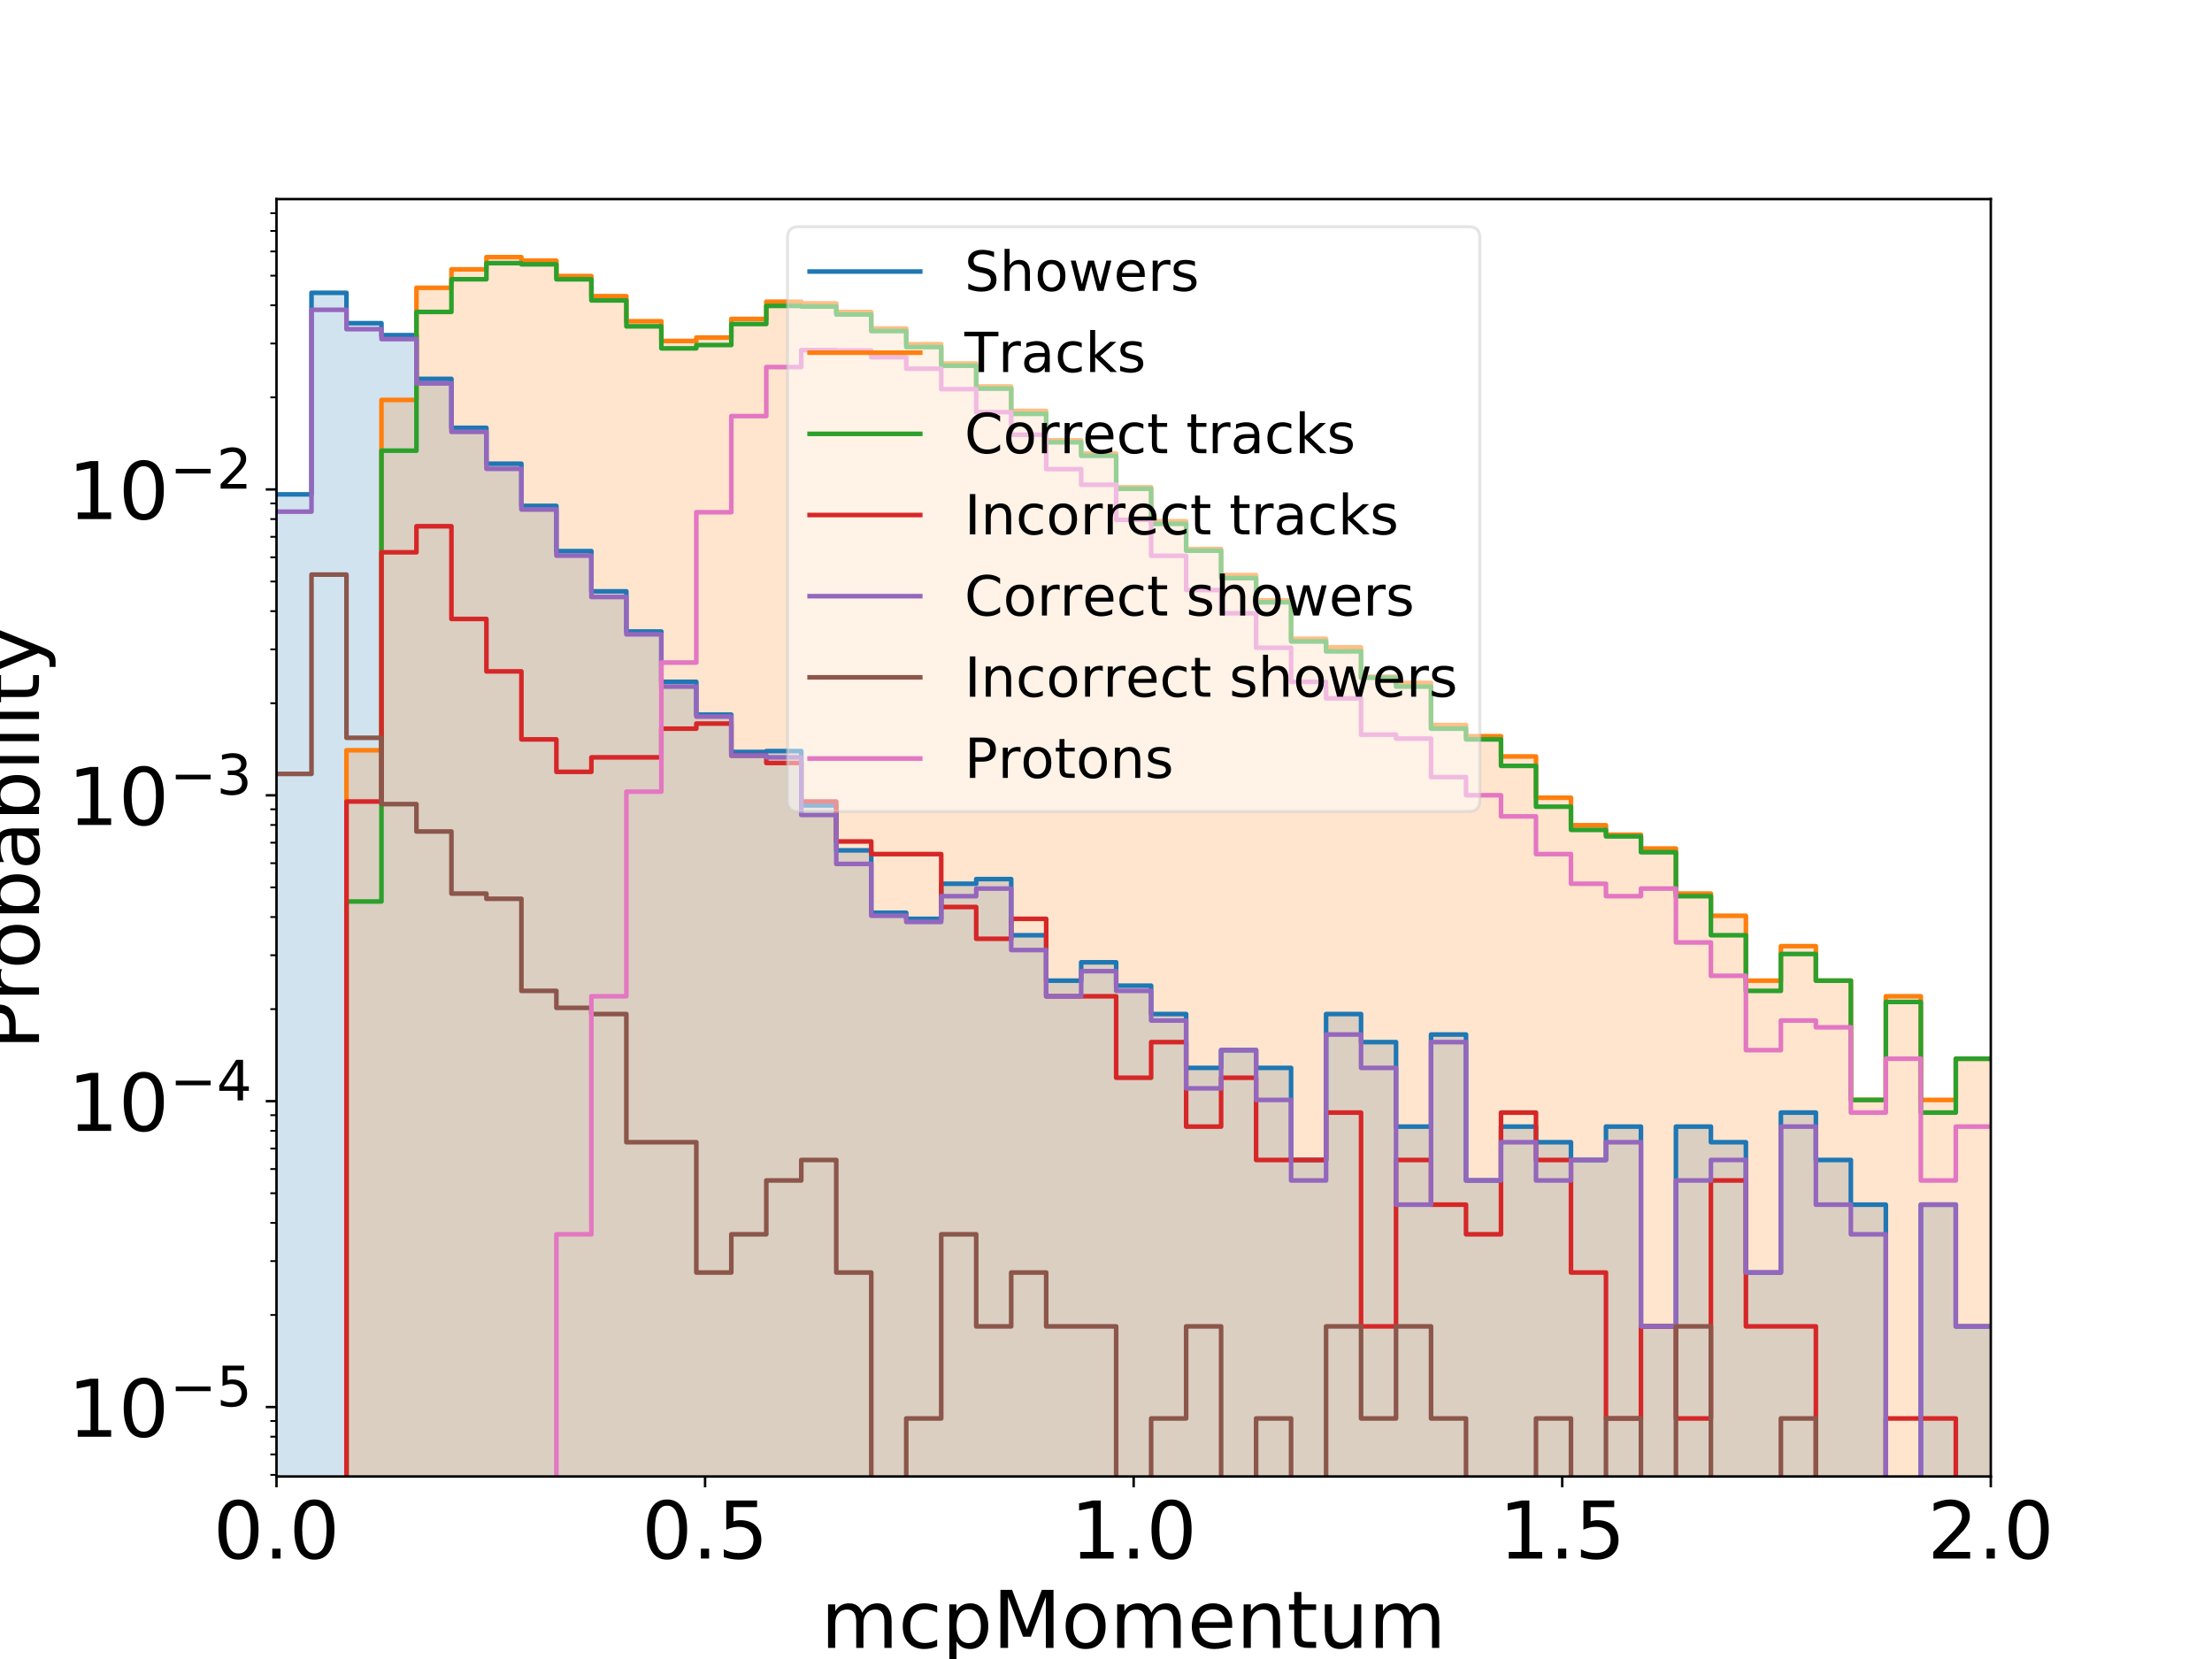 <?xml version="1.0" encoding="utf-8" standalone="no"?>
<!DOCTYPE svg PUBLIC "-//W3C//DTD SVG 1.1//EN"
  "http://www.w3.org/Graphics/SVG/1.1/DTD/svg11.dtd">
<!-- Created with matplotlib (https://matplotlib.org/) -->
<svg height="540pt" version="1.1" viewBox="0 0 720 540" width="720pt" xmlns="http://www.w3.org/2000/svg" xmlns:xlink="http://www.w3.org/1999/xlink">
 <defs>
  <style type="text/css">
*{stroke-linecap:butt;stroke-linejoin:round;}
  </style>
 </defs>
 <g id="figure_1">
  <g id="patch_1">
   <path d="M 0 540 
L 720 540 
L 720 0 
L 0 0 
z
" style="fill:#ffffff;"/>
  </g>
  <g id="axes_1">
   <g id="patch_2">
    <path d="M 90 480.6 
L 648 480.6 
L 648 64.8 
L 90 64.8 
z
" style="fill:#ffffff;"/>
   </g>
   <g id="patch_3">
    <path clip-path="url(#pcd536e9116)" d="M 90 99518.18 
L 90 160.916 
L 101.388 160.916 
L 101.388 95.311 
L 112.776 95.311 
L 112.776 105.19 
L 124.163 105.19 
L 124.163 109.095 
L 135.551 109.095 
L 135.551 123.322 
L 146.939 123.322 
L 146.939 139.252 
L 158.327 139.252 
L 158.327 150.924 
L 169.714 150.924 
L 169.714 164.656 
L 181.102 164.656 
L 181.102 179.384 
L 192.49 179.384 
L 192.49 192.48 
L 203.878 192.48 
L 203.878 205.55 
L 215.265 205.55 
L 215.265 221.94 
L 226.653 221.94 
L 226.653 232.614 
L 238.041 232.614 
L 238.041 244.765 
L 249.429 244.765 
L 249.429 244.48 
L 260.816 244.48 
L 260.816 262.154 
L 272.204 262.154 
L 272.204 276.788 
L 283.592 276.788 
L 283.592 297.109 
L 294.98 297.109 
L 294.98 299.075 
L 306.367 299.075 
L 306.367 287.654 
L 317.755 287.654 
L 317.755 286.137 
L 329.143 286.137 
L 329.143 304.42 
L 340.531 304.42 
L 340.531 319.196 
L 351.918 319.196 
L 351.918 313.223 
L 363.306 313.223 
L 363.306 320.828 
L 374.694 320.828 
L 374.694 330.063 
L 386.082 330.063 
L 386.082 347.594 
L 397.469 347.594 
L 397.469 341.82 
L 408.857 341.82 
L 408.857 347.594 
L 420.245 347.594 
L 420.245 377.564 
L 431.633 377.564 
L 431.633 330.063 
L 443.02 330.063 
L 443.02 339.199 
L 454.408 339.199 
L 454.408 366.698 
L 465.796 366.698 
L 465.796 336.728 
L 477.184 336.728 
L 477.184 384.229 
L 488.571 384.229 
L 488.571 366.698 
L 499.959 366.698 
L 499.959 371.79 
L 511.347 371.79 
L 511.347 377.564 
L 522.735 377.564 
L 522.735 366.698 
L 534.122 366.698 
L 534.122 431.73 
L 545.51 431.73 
L 545.51 366.698 
L 556.898 366.698 
L 556.898 371.79 
L 568.286 371.79 
L 568.286 414.199 
L 579.673 414.199 
L 579.673 362.142 
L 591.061 362.142 
L 591.061 377.564 
L 602.449 377.564 
L 602.449 392.112 
L 613.837 392.112 
L 613.837 99518.18 
L 625.224 99518.18 
L 625.224 392.112 
L 636.612 392.112 
L 636.612 431.73 
L 648 431.73 
L 648 99518.18 
z
" style="fill:#1f77b4;opacity:0.2;"/>
   </g>
   <g id="patch_4">
    <path clip-path="url(#pcd536e9116)" d="M 90 99518.18 
L 90 99518.18 
L 101.388 99518.18 
L 101.388 99518.18 
L 112.776 99518.18 
L 112.776 244.197 
L 124.163 244.197 
L 124.163 130.171 
L 135.551 130.171 
L 135.551 93.672 
L 146.939 93.672 
L 146.939 87.667 
L 158.327 87.667 
L 158.327 83.7 
L 169.714 83.7 
L 169.714 84.847 
L 181.102 84.847 
L 181.102 89.863 
L 192.49 89.863 
L 192.49 96.409 
L 203.878 96.409 
L 203.878 104.571 
L 215.265 104.571 
L 215.265 110.987 
L 226.653 110.987 
L 226.653 109.872 
L 238.041 109.872 
L 238.041 103.817 
L 249.429 103.817 
L 249.429 98.205 
L 260.816 98.205 
L 260.816 98.75 
L 272.204 98.75 
L 272.204 101.547 
L 283.592 101.547 
L 283.592 106.927 
L 294.98 106.927 
L 294.98 112.024 
L 306.367 112.024 
L 306.367 118.308 
L 317.755 118.308 
L 317.755 125.808 
L 329.143 125.808 
L 329.143 133.754 
L 340.531 133.754 
L 340.531 143.303 
L 351.918 143.303 
L 351.918 147.622 
L 363.306 147.622 
L 363.306 158.592 
L 374.694 158.592 
L 374.694 169.648 
L 386.082 169.648 
L 386.082 178.696 
L 397.469 178.696 
L 397.469 187.179 
L 408.857 187.179 
L 408.857 195.396 
L 420.245 195.396 
L 420.245 207.926 
L 431.633 207.926 
L 431.633 210.701 
L 443.02 210.701 
L 443.02 220.284 
L 454.408 220.284 
L 454.408 222.28 
L 465.796 222.28 
L 465.796 235.985 
L 477.184 235.985 
L 477.184 239.641 
L 488.571 239.641 
L 488.571 246.221 
L 499.959 246.221 
L 499.959 259.659 
L 511.347 259.659 
L 511.347 268.605 
L 522.735 268.605 
L 522.735 271.695 
L 534.122 271.695 
L 534.122 276.191 
L 545.51 276.191 
L 545.51 290.858 
L 556.898 290.858 
L 556.898 298.081 
L 568.286 298.081 
L 568.286 319.196 
L 579.673 319.196 
L 579.673 307.976 
L 591.061 307.976 
L 591.061 319.196 
L 602.449 319.196 
L 602.449 358.021 
L 613.837 358.021 
L 613.837 324.289 
L 625.224 324.289 
L 625.224 358.021 
L 636.612 358.021 
L 636.612 344.611 
L 648 344.611 
L 648 99518.18 
z
" style="fill:#ff7f0e;opacity:0.2;"/>
   </g>
   <g id="matplotlib.axis_1">
    <g id="xtick_1">
     <g id="line2d_1">
      <defs>
       <path d="M 0 0 
L 0 3.5 
" id="mccbd430b70" style="stroke:#000000;stroke-width:0.8;"/>
      </defs>
      <g>
       <use style="stroke:#000000;stroke-width:0.8;" x="90" xlink:href="#mccbd430b70" y="480.6"/>
      </g>
     </g>
     <g id="text_1">
      <!-- 0.0 -->
      <defs>
       <path d="M 31.781 66.406 
Q 24.172 66.406 20.328 58.906 
Q 16.5 51.422 16.5 36.375 
Q 16.5 21.391 20.328 13.891 
Q 24.172 6.391 31.781 6.391 
Q 39.453 6.391 43.281 13.891 
Q 47.125 21.391 47.125 36.375 
Q 47.125 51.422 43.281 58.906 
Q 39.453 66.406 31.781 66.406 
z
M 31.781 74.219 
Q 44.047 74.219 50.516 64.516 
Q 56.984 54.828 56.984 36.375 
Q 56.984 17.969 50.516 8.266 
Q 44.047 -1.422 31.781 -1.422 
Q 19.531 -1.422 13.062 8.266 
Q 6.594 17.969 6.594 36.375 
Q 6.594 54.828 13.062 64.516 
Q 19.531 74.219 31.781 74.219 
z
" id="DejaVuSans-48"/>
       <path d="M 10.688 12.406 
L 21 12.406 
L 21 0 
L 10.688 0 
z
" id="DejaVuSans-46"/>
      </defs>
      <g transform="translate(69.39 507.295)scale(0.259 -0.259)">
       <use xlink:href="#DejaVuSans-48"/>
       <use x="63.623" xlink:href="#DejaVuSans-46"/>
       <use x="95.41" xlink:href="#DejaVuSans-48"/>
      </g>
     </g>
    </g>
    <g id="xtick_2">
     <g id="line2d_2">
      <g>
       <use style="stroke:#000000;stroke-width:0.8;" x="229.5" xlink:href="#mccbd430b70" y="480.6"/>
      </g>
     </g>
     <g id="text_2">
      <!-- 0.5 -->
      <defs>
       <path d="M 10.797 72.906 
L 49.516 72.906 
L 49.516 64.594 
L 19.828 64.594 
L 19.828 46.734 
Q 21.969 47.469 24.109 47.828 
Q 26.266 48.188 28.422 48.188 
Q 40.625 48.188 47.75 41.5 
Q 54.891 34.812 54.891 23.391 
Q 54.891 11.625 47.562 5.094 
Q 40.234 -1.422 26.906 -1.422 
Q 22.312 -1.422 17.547 -0.641 
Q 12.797 0.141 7.719 1.703 
L 7.719 11.625 
Q 12.109 9.234 16.797 8.062 
Q 21.484 6.891 26.703 6.891 
Q 35.156 6.891 40.078 11.328 
Q 45.016 15.766 45.016 23.391 
Q 45.016 31 40.078 35.438 
Q 35.156 39.891 26.703 39.891 
Q 22.75 39.891 18.812 39.016 
Q 14.891 38.141 10.797 36.281 
z
" id="DejaVuSans-53"/>
      </defs>
      <g transform="translate(208.89 507.295)scale(0.259 -0.259)">
       <use xlink:href="#DejaVuSans-48"/>
       <use x="63.623" xlink:href="#DejaVuSans-46"/>
       <use x="95.41" xlink:href="#DejaVuSans-53"/>
      </g>
     </g>
    </g>
    <g id="xtick_3">
     <g id="line2d_3">
      <g>
       <use style="stroke:#000000;stroke-width:0.8;" x="369" xlink:href="#mccbd430b70" y="480.6"/>
      </g>
     </g>
     <g id="text_3">
      <!-- 1.0 -->
      <defs>
       <path d="M 12.406 8.297 
L 28.516 8.297 
L 28.516 63.922 
L 10.984 60.406 
L 10.984 69.391 
L 28.422 72.906 
L 38.281 72.906 
L 38.281 8.297 
L 54.391 8.297 
L 54.391 0 
L 12.406 0 
z
" id="DejaVuSans-49"/>
      </defs>
      <g transform="translate(348.39 507.295)scale(0.259 -0.259)">
       <use xlink:href="#DejaVuSans-49"/>
       <use x="63.623" xlink:href="#DejaVuSans-46"/>
       <use x="95.41" xlink:href="#DejaVuSans-48"/>
      </g>
     </g>
    </g>
    <g id="xtick_4">
     <g id="line2d_4">
      <g>
       <use style="stroke:#000000;stroke-width:0.8;" x="508.5" xlink:href="#mccbd430b70" y="480.6"/>
      </g>
     </g>
     <g id="text_4">
      <!-- 1.5 -->
      <g transform="translate(487.89 507.295)scale(0.259 -0.259)">
       <use xlink:href="#DejaVuSans-49"/>
       <use x="63.623" xlink:href="#DejaVuSans-46"/>
       <use x="95.41" xlink:href="#DejaVuSans-53"/>
      </g>
     </g>
    </g>
    <g id="xtick_5">
     <g id="line2d_5">
      <g>
       <use style="stroke:#000000;stroke-width:0.8;" x="648" xlink:href="#mccbd430b70" y="480.6"/>
      </g>
     </g>
     <g id="text_5">
      <!-- 2.0 -->
      <defs>
       <path d="M 19.188 8.297 
L 53.609 8.297 
L 53.609 0 
L 7.328 0 
L 7.328 8.297 
Q 12.938 14.109 22.625 23.891 
Q 32.328 33.688 34.812 36.531 
Q 39.547 41.844 41.422 45.531 
Q 43.312 49.219 43.312 52.781 
Q 43.312 58.594 39.234 62.25 
Q 35.156 65.922 28.609 65.922 
Q 23.969 65.922 18.812 64.312 
Q 13.672 62.703 7.812 59.422 
L 7.812 69.391 
Q 13.766 71.781 18.938 73 
Q 24.125 74.219 28.422 74.219 
Q 39.75 74.219 46.484 68.547 
Q 53.219 62.891 53.219 53.422 
Q 53.219 48.922 51.531 44.891 
Q 49.859 40.875 45.406 35.406 
Q 44.188 33.984 37.641 27.219 
Q 31.109 20.453 19.188 8.297 
z
" id="DejaVuSans-50"/>
      </defs>
      <g transform="translate(627.39 507.295)scale(0.259 -0.259)">
       <use xlink:href="#DejaVuSans-50"/>
       <use x="63.623" xlink:href="#DejaVuSans-46"/>
       <use x="95.41" xlink:href="#DejaVuSans-48"/>
      </g>
     </g>
    </g>
    <g id="text_6">
     <!-- mcpMomentum -->
     <defs>
      <path d="M 52 44.188 
Q 55.375 50.25 60.062 53.125 
Q 64.75 56 71.094 56 
Q 79.641 56 84.281 50.016 
Q 88.922 44.047 88.922 33.016 
L 88.922 0 
L 79.891 0 
L 79.891 32.719 
Q 79.891 40.578 77.094 44.375 
Q 74.312 48.188 68.609 48.188 
Q 61.625 48.188 57.562 43.547 
Q 53.516 38.922 53.516 30.906 
L 53.516 0 
L 44.484 0 
L 44.484 32.719 
Q 44.484 40.625 41.703 44.406 
Q 38.922 48.188 33.109 48.188 
Q 26.219 48.188 22.156 43.531 
Q 18.109 38.875 18.109 30.906 
L 18.109 0 
L 9.078 0 
L 9.078 54.688 
L 18.109 54.688 
L 18.109 46.188 
Q 21.188 51.219 25.484 53.609 
Q 29.781 56 35.688 56 
Q 41.656 56 45.828 52.969 
Q 50 49.953 52 44.188 
z
" id="DejaVuSans-109"/>
      <path d="M 48.781 52.594 
L 48.781 44.188 
Q 44.969 46.297 41.141 47.344 
Q 37.312 48.391 33.406 48.391 
Q 24.656 48.391 19.812 42.844 
Q 14.984 37.312 14.984 27.297 
Q 14.984 17.281 19.812 11.734 
Q 24.656 6.203 33.406 6.203 
Q 37.312 6.203 41.141 7.25 
Q 44.969 8.297 48.781 10.406 
L 48.781 2.094 
Q 45.016 0.344 40.984 -0.531 
Q 36.969 -1.422 32.422 -1.422 
Q 20.062 -1.422 12.781 6.344 
Q 5.516 14.109 5.516 27.297 
Q 5.516 40.672 12.859 48.328 
Q 20.219 56 33.016 56 
Q 37.156 56 41.109 55.141 
Q 45.062 54.297 48.781 52.594 
z
" id="DejaVuSans-99"/>
      <path d="M 18.109 8.203 
L 18.109 -20.797 
L 9.078 -20.797 
L 9.078 54.688 
L 18.109 54.688 
L 18.109 46.391 
Q 20.953 51.266 25.266 53.625 
Q 29.594 56 35.594 56 
Q 45.562 56 51.781 48.094 
Q 58.016 40.188 58.016 27.297 
Q 58.016 14.406 51.781 6.484 
Q 45.562 -1.422 35.594 -1.422 
Q 29.594 -1.422 25.266 0.953 
Q 20.953 3.328 18.109 8.203 
z
M 48.688 27.297 
Q 48.688 37.203 44.609 42.844 
Q 40.531 48.484 33.406 48.484 
Q 26.266 48.484 22.188 42.844 
Q 18.109 37.203 18.109 27.297 
Q 18.109 17.391 22.188 11.75 
Q 26.266 6.109 33.406 6.109 
Q 40.531 6.109 44.609 11.75 
Q 48.688 17.391 48.688 27.297 
z
" id="DejaVuSans-112"/>
      <path d="M 9.812 72.906 
L 24.516 72.906 
L 43.109 23.297 
L 61.812 72.906 
L 76.516 72.906 
L 76.516 0 
L 66.891 0 
L 66.891 64.016 
L 48.094 14.016 
L 38.188 14.016 
L 19.391 64.016 
L 19.391 0 
L 9.812 0 
z
" id="DejaVuSans-77"/>
      <path d="M 30.609 48.391 
Q 23.391 48.391 19.188 42.75 
Q 14.984 37.109 14.984 27.297 
Q 14.984 17.484 19.156 11.844 
Q 23.344 6.203 30.609 6.203 
Q 37.797 6.203 41.984 11.859 
Q 46.188 17.531 46.188 27.297 
Q 46.188 37.016 41.984 42.703 
Q 37.797 48.391 30.609 48.391 
z
M 30.609 56 
Q 42.328 56 49.016 48.375 
Q 55.719 40.766 55.719 27.297 
Q 55.719 13.875 49.016 6.219 
Q 42.328 -1.422 30.609 -1.422 
Q 18.844 -1.422 12.172 6.219 
Q 5.516 13.875 5.516 27.297 
Q 5.516 40.766 12.172 48.375 
Q 18.844 56 30.609 56 
z
" id="DejaVuSans-111"/>
      <path d="M 56.203 29.594 
L 56.203 25.203 
L 14.891 25.203 
Q 15.484 15.922 20.484 11.062 
Q 25.484 6.203 34.422 6.203 
Q 39.594 6.203 44.453 7.469 
Q 49.312 8.734 54.109 11.281 
L 54.109 2.781 
Q 49.266 0.734 44.188 -0.344 
Q 39.109 -1.422 33.891 -1.422 
Q 20.797 -1.422 13.156 6.188 
Q 5.516 13.812 5.516 26.812 
Q 5.516 40.234 12.766 48.109 
Q 20.016 56 32.328 56 
Q 43.359 56 49.781 48.891 
Q 56.203 41.797 56.203 29.594 
z
M 47.219 32.234 
Q 47.125 39.594 43.094 43.984 
Q 39.062 48.391 32.422 48.391 
Q 24.906 48.391 20.391 44.141 
Q 15.875 39.891 15.188 32.172 
z
" id="DejaVuSans-101"/>
      <path d="M 54.891 33.016 
L 54.891 0 
L 45.906 0 
L 45.906 32.719 
Q 45.906 40.484 42.875 44.328 
Q 39.844 48.188 33.797 48.188 
Q 26.516 48.188 22.312 43.547 
Q 18.109 38.922 18.109 30.906 
L 18.109 0 
L 9.078 0 
L 9.078 54.688 
L 18.109 54.688 
L 18.109 46.188 
Q 21.344 51.125 25.703 53.562 
Q 30.078 56 35.797 56 
Q 45.219 56 50.047 50.172 
Q 54.891 44.344 54.891 33.016 
z
" id="DejaVuSans-110"/>
      <path d="M 18.312 70.219 
L 18.312 54.688 
L 36.812 54.688 
L 36.812 47.703 
L 18.312 47.703 
L 18.312 18.016 
Q 18.312 11.328 20.141 9.422 
Q 21.969 7.516 27.594 7.516 
L 36.812 7.516 
L 36.812 0 
L 27.594 0 
Q 17.188 0 13.234 3.875 
Q 9.281 7.766 9.281 18.016 
L 9.281 47.703 
L 2.688 47.703 
L 2.688 54.688 
L 9.281 54.688 
L 9.281 70.219 
z
" id="DejaVuSans-116"/>
      <path d="M 8.5 21.578 
L 8.5 54.688 
L 17.484 54.688 
L 17.484 21.922 
Q 17.484 14.156 20.5 10.266 
Q 23.531 6.391 29.594 6.391 
Q 36.859 6.391 41.078 11.031 
Q 45.312 15.672 45.312 23.688 
L 45.312 54.688 
L 54.297 54.688 
L 54.297 0 
L 45.312 0 
L 45.312 8.406 
Q 42.047 3.422 37.719 1 
Q 33.406 -1.422 27.688 -1.422 
Q 18.266 -1.422 13.375 4.438 
Q 8.5 10.297 8.5 21.578 
z
M 31.109 56 
z
" id="DejaVuSans-117"/>
     </defs>
     <g transform="translate(267.181 536.381)scale(0.259 -0.259)">
      <use xlink:href="#DejaVuSans-109"/>
      <use x="97.412" xlink:href="#DejaVuSans-99"/>
      <use x="152.393" xlink:href="#DejaVuSans-112"/>
      <use x="215.869" xlink:href="#DejaVuSans-77"/>
      <use x="302.148" xlink:href="#DejaVuSans-111"/>
      <use x="363.33" xlink:href="#DejaVuSans-109"/>
      <use x="460.742" xlink:href="#DejaVuSans-101"/>
      <use x="522.266" xlink:href="#DejaVuSans-110"/>
      <use x="585.645" xlink:href="#DejaVuSans-116"/>
      <use x="624.854" xlink:href="#DejaVuSans-117"/>
      <use x="688.232" xlink:href="#DejaVuSans-109"/>
     </g>
    </g>
   </g>
   <g id="matplotlib.axis_2">
    <g id="ytick_1">
     <g id="line2d_6">
      <defs>
       <path d="M 0 0 
L -3.5 0 
" id="m5c9627195c" style="stroke:#000000;stroke-width:0.8;"/>
      </defs>
      <g>
       <use style="stroke:#000000;stroke-width:0.8;" x="90" xlink:href="#m5c9627195c" y="457.987"/>
      </g>
     </g>
     <g id="text_7">
      <!-- $\mathdefault{10^{-5}}$ -->
      <defs>
       <path d="M 10.594 35.5 
L 73.188 35.5 
L 73.188 27.203 
L 10.594 27.203 
z
" id="DejaVuSans-8722"/>
      </defs>
      <g transform="translate(22.088 467.834)scale(0.259 -0.259)">
       <use transform="translate(0 0.684)" xlink:href="#DejaVuSans-49"/>
       <use transform="translate(63.623 0.684)" xlink:href="#DejaVuSans-48"/>
       <use transform="translate(128.203 38.966)scale(0.7)" xlink:href="#DejaVuSans-8722"/>
       <use transform="translate(186.855 38.966)scale(0.7)" xlink:href="#DejaVuSans-53"/>
      </g>
     </g>
    </g>
    <g id="ytick_2">
     <g id="line2d_7">
      <g>
       <use style="stroke:#000000;stroke-width:0.8;" x="90" xlink:href="#m5c9627195c" y="358.429"/>
      </g>
     </g>
     <g id="text_8">
      <!-- $\mathdefault{10^{-4}}$ -->
      <defs>
       <path d="M 37.797 64.312 
L 12.891 25.391 
L 37.797 25.391 
z
M 35.203 72.906 
L 47.609 72.906 
L 47.609 25.391 
L 58.016 25.391 
L 58.016 17.188 
L 47.609 17.188 
L 47.609 0 
L 37.797 0 
L 37.797 17.188 
L 4.891 17.188 
L 4.891 26.703 
z
" id="DejaVuSans-52"/>
      </defs>
      <g transform="translate(22.088 368.276)scale(0.259 -0.259)">
       <use transform="translate(0 0.684)" xlink:href="#DejaVuSans-49"/>
       <use transform="translate(63.623 0.684)" xlink:href="#DejaVuSans-48"/>
       <use transform="translate(128.203 38.966)scale(0.7)" xlink:href="#DejaVuSans-8722"/>
       <use transform="translate(186.855 38.966)scale(0.7)" xlink:href="#DejaVuSans-52"/>
      </g>
     </g>
    </g>
    <g id="ytick_3">
     <g id="line2d_8">
      <g>
       <use style="stroke:#000000;stroke-width:0.8;" x="90" xlink:href="#m5c9627195c" y="258.871"/>
      </g>
     </g>
     <g id="text_9">
      <!-- $\mathdefault{10^{-3}}$ -->
      <defs>
       <path d="M 40.578 39.312 
Q 47.656 37.797 51.625 33 
Q 55.609 28.219 55.609 21.188 
Q 55.609 10.406 48.188 4.484 
Q 40.766 -1.422 27.094 -1.422 
Q 22.516 -1.422 17.656 -0.516 
Q 12.797 0.391 7.625 2.203 
L 7.625 11.719 
Q 11.719 9.328 16.594 8.109 
Q 21.484 6.891 26.812 6.891 
Q 36.078 6.891 40.938 10.547 
Q 45.797 14.203 45.797 21.188 
Q 45.797 27.641 41.281 31.266 
Q 36.766 34.906 28.719 34.906 
L 20.219 34.906 
L 20.219 43.016 
L 29.109 43.016 
Q 36.375 43.016 40.234 45.922 
Q 44.094 48.828 44.094 54.297 
Q 44.094 59.906 40.109 62.906 
Q 36.141 65.922 28.719 65.922 
Q 24.656 65.922 20.016 65.031 
Q 15.375 64.156 9.812 62.312 
L 9.812 71.094 
Q 15.438 72.656 20.344 73.438 
Q 25.25 74.219 29.594 74.219 
Q 40.828 74.219 47.359 69.109 
Q 53.906 64.016 53.906 55.328 
Q 53.906 49.266 50.438 45.094 
Q 46.969 40.922 40.578 39.312 
z
" id="DejaVuSans-51"/>
      </defs>
      <g transform="translate(22.088 268.718)scale(0.259 -0.259)">
       <use transform="translate(0 0.766)" xlink:href="#DejaVuSans-49"/>
       <use transform="translate(63.623 0.766)" xlink:href="#DejaVuSans-48"/>
       <use transform="translate(128.203 39.047)scale(0.7)" xlink:href="#DejaVuSans-8722"/>
       <use transform="translate(186.855 39.047)scale(0.7)" xlink:href="#DejaVuSans-51"/>
      </g>
     </g>
    </g>
    <g id="ytick_4">
     <g id="line2d_9">
      <g>
       <use style="stroke:#000000;stroke-width:0.8;" x="90" xlink:href="#m5c9627195c" y="159.313"/>
      </g>
     </g>
     <g id="text_10">
      <!-- $\mathdefault{10^{-2}}$ -->
      <g transform="translate(22.088 169.16)scale(0.259 -0.259)">
       <use transform="translate(0 0.766)" xlink:href="#DejaVuSans-49"/>
       <use transform="translate(63.623 0.766)" xlink:href="#DejaVuSans-48"/>
       <use transform="translate(128.203 39.047)scale(0.7)" xlink:href="#DejaVuSans-8722"/>
       <use transform="translate(186.855 39.047)scale(0.7)" xlink:href="#DejaVuSans-50"/>
      </g>
     </g>
    </g>
    <g id="ytick_5">
     <g id="line2d_10">
      <defs>
       <path d="M 0 0 
L -2 0 
" id="m1df4798c4e" style="stroke:#000000;stroke-width:0.6;"/>
      </defs>
      <g>
       <use style="stroke:#000000;stroke-width:0.6;" x="90" xlink:href="#m1df4798c4e" y="480.073"/>
      </g>
     </g>
    </g>
    <g id="ytick_6">
     <g id="line2d_11">
      <g>
       <use style="stroke:#000000;stroke-width:0.6;" x="90" xlink:href="#m1df4798c4e" y="473.408"/>
      </g>
     </g>
    </g>
    <g id="ytick_7">
     <g id="line2d_12">
      <g>
       <use style="stroke:#000000;stroke-width:0.6;" x="90" xlink:href="#m1df4798c4e" y="467.635"/>
      </g>
     </g>
    </g>
    <g id="ytick_8">
     <g id="line2d_13">
      <g>
       <use style="stroke:#000000;stroke-width:0.6;" x="90" xlink:href="#m1df4798c4e" y="462.542"/>
      </g>
     </g>
    </g>
    <g id="ytick_9">
     <g id="line2d_14">
      <g>
       <use style="stroke:#000000;stroke-width:0.6;" x="90" xlink:href="#m1df4798c4e" y="428.017"/>
      </g>
     </g>
    </g>
    <g id="ytick_10">
     <g id="line2d_15">
      <g>
       <use style="stroke:#000000;stroke-width:0.6;" x="90" xlink:href="#m1df4798c4e" y="410.485"/>
      </g>
     </g>
    </g>
    <g id="ytick_11">
     <g id="line2d_16">
      <g>
       <use style="stroke:#000000;stroke-width:0.6;" x="90" xlink:href="#m1df4798c4e" y="398.047"/>
      </g>
     </g>
    </g>
    <g id="ytick_12">
     <g id="line2d_17">
      <g>
       <use style="stroke:#000000;stroke-width:0.6;" x="90" xlink:href="#m1df4798c4e" y="388.399"/>
      </g>
     </g>
    </g>
    <g id="ytick_13">
     <g id="line2d_18">
      <g>
       <use style="stroke:#000000;stroke-width:0.6;" x="90" xlink:href="#m1df4798c4e" y="380.515"/>
      </g>
     </g>
    </g>
    <g id="ytick_14">
     <g id="line2d_19">
      <g>
       <use style="stroke:#000000;stroke-width:0.6;" x="90" xlink:href="#m1df4798c4e" y="373.85"/>
      </g>
     </g>
    </g>
    <g id="ytick_15">
     <g id="line2d_20">
      <g>
       <use style="stroke:#000000;stroke-width:0.6;" x="90" xlink:href="#m1df4798c4e" y="368.077"/>
      </g>
     </g>
    </g>
    <g id="ytick_16">
     <g id="line2d_21">
      <g>
       <use style="stroke:#000000;stroke-width:0.6;" x="90" xlink:href="#m1df4798c4e" y="362.984"/>
      </g>
     </g>
    </g>
    <g id="ytick_17">
     <g id="line2d_22">
      <g>
       <use style="stroke:#000000;stroke-width:0.6;" x="90" xlink:href="#m1df4798c4e" y="328.459"/>
      </g>
     </g>
    </g>
    <g id="ytick_18">
     <g id="line2d_23">
      <g>
       <use style="stroke:#000000;stroke-width:0.6;" x="90" xlink:href="#m1df4798c4e" y="310.927"/>
      </g>
     </g>
    </g>
    <g id="ytick_19">
     <g id="line2d_24">
      <g>
       <use style="stroke:#000000;stroke-width:0.6;" x="90" xlink:href="#m1df4798c4e" y="298.489"/>
      </g>
     </g>
    </g>
    <g id="ytick_20">
     <g id="line2d_25">
      <g>
       <use style="stroke:#000000;stroke-width:0.6;" x="90" xlink:href="#m1df4798c4e" y="288.841"/>
      </g>
     </g>
    </g>
    <g id="ytick_21">
     <g id="line2d_26">
      <g>
       <use style="stroke:#000000;stroke-width:0.6;" x="90" xlink:href="#m1df4798c4e" y="280.957"/>
      </g>
     </g>
    </g>
    <g id="ytick_22">
     <g id="line2d_27">
      <g>
       <use style="stroke:#000000;stroke-width:0.6;" x="90" xlink:href="#m1df4798c4e" y="274.292"/>
      </g>
     </g>
    </g>
    <g id="ytick_23">
     <g id="line2d_28">
      <g>
       <use style="stroke:#000000;stroke-width:0.6;" x="90" xlink:href="#m1df4798c4e" y="268.519"/>
      </g>
     </g>
    </g>
    <g id="ytick_24">
     <g id="line2d_29">
      <g>
       <use style="stroke:#000000;stroke-width:0.6;" x="90" xlink:href="#m1df4798c4e" y="263.426"/>
      </g>
     </g>
    </g>
    <g id="ytick_25">
     <g id="line2d_30">
      <g>
       <use style="stroke:#000000;stroke-width:0.6;" x="90" xlink:href="#m1df4798c4e" y="228.901"/>
      </g>
     </g>
    </g>
    <g id="ytick_26">
     <g id="line2d_31">
      <g>
       <use style="stroke:#000000;stroke-width:0.6;" x="90" xlink:href="#m1df4798c4e" y="211.369"/>
      </g>
     </g>
    </g>
    <g id="ytick_27">
     <g id="line2d_32">
      <g>
       <use style="stroke:#000000;stroke-width:0.6;" x="90" xlink:href="#m1df4798c4e" y="198.931"/>
      </g>
     </g>
    </g>
    <g id="ytick_28">
     <g id="line2d_33">
      <g>
       <use style="stroke:#000000;stroke-width:0.6;" x="90" xlink:href="#m1df4798c4e" y="189.283"/>
      </g>
     </g>
    </g>
    <g id="ytick_29">
     <g id="line2d_34">
      <g>
       <use style="stroke:#000000;stroke-width:0.6;" x="90" xlink:href="#m1df4798c4e" y="181.399"/>
      </g>
     </g>
    </g>
    <g id="ytick_30">
     <g id="line2d_35">
      <g>
       <use style="stroke:#000000;stroke-width:0.6;" x="90" xlink:href="#m1df4798c4e" y="174.734"/>
      </g>
     </g>
    </g>
    <g id="ytick_31">
     <g id="line2d_36">
      <g>
       <use style="stroke:#000000;stroke-width:0.6;" x="90" xlink:href="#m1df4798c4e" y="168.961"/>
      </g>
     </g>
    </g>
    <g id="ytick_32">
     <g id="line2d_37">
      <g>
       <use style="stroke:#000000;stroke-width:0.6;" x="90" xlink:href="#m1df4798c4e" y="163.868"/>
      </g>
     </g>
    </g>
    <g id="ytick_33">
     <g id="line2d_38">
      <g>
       <use style="stroke:#000000;stroke-width:0.6;" x="90" xlink:href="#m1df4798c4e" y="129.343"/>
      </g>
     </g>
    </g>
    <g id="ytick_34">
     <g id="line2d_39">
      <g>
       <use style="stroke:#000000;stroke-width:0.6;" x="90" xlink:href="#m1df4798c4e" y="111.811"/>
      </g>
     </g>
    </g>
    <g id="ytick_35">
     <g id="line2d_40">
      <g>
       <use style="stroke:#000000;stroke-width:0.6;" x="90" xlink:href="#m1df4798c4e" y="99.373"/>
      </g>
     </g>
    </g>
    <g id="ytick_36">
     <g id="line2d_41">
      <g>
       <use style="stroke:#000000;stroke-width:0.6;" x="90" xlink:href="#m1df4798c4e" y="89.725"/>
      </g>
     </g>
    </g>
    <g id="ytick_37">
     <g id="line2d_42">
      <g>
       <use style="stroke:#000000;stroke-width:0.6;" x="90" xlink:href="#m1df4798c4e" y="81.841"/>
      </g>
     </g>
    </g>
    <g id="ytick_38">
     <g id="line2d_43">
      <g>
       <use style="stroke:#000000;stroke-width:0.6;" x="90" xlink:href="#m1df4798c4e" y="75.176"/>
      </g>
     </g>
    </g>
    <g id="ytick_39">
     <g id="line2d_44">
      <g>
       <use style="stroke:#000000;stroke-width:0.6;" x="90" xlink:href="#m1df4798c4e" y="69.403"/>
      </g>
     </g>
    </g>
    <g id="text_11">
     <!-- Probability -->
     <defs>
      <path d="M 19.672 64.797 
L 19.672 37.406 
L 32.078 37.406 
Q 38.969 37.406 42.719 40.969 
Q 46.484 44.531 46.484 51.125 
Q 46.484 57.672 42.719 61.234 
Q 38.969 64.797 32.078 64.797 
z
M 9.812 72.906 
L 32.078 72.906 
Q 44.344 72.906 50.609 67.359 
Q 56.891 61.812 56.891 51.125 
Q 56.891 40.328 50.609 34.812 
Q 44.344 29.297 32.078 29.297 
L 19.672 29.297 
L 19.672 0 
L 9.812 0 
z
" id="DejaVuSans-80"/>
      <path d="M 41.109 46.297 
Q 39.594 47.172 37.812 47.578 
Q 36.031 48 33.891 48 
Q 26.266 48 22.188 43.047 
Q 18.109 38.094 18.109 28.812 
L 18.109 0 
L 9.078 0 
L 9.078 54.688 
L 18.109 54.688 
L 18.109 46.188 
Q 20.953 51.172 25.484 53.578 
Q 30.031 56 36.531 56 
Q 37.453 56 38.578 55.875 
Q 39.703 55.766 41.062 55.516 
z
" id="DejaVuSans-114"/>
      <path d="M 48.688 27.297 
Q 48.688 37.203 44.609 42.844 
Q 40.531 48.484 33.406 48.484 
Q 26.266 48.484 22.188 42.844 
Q 18.109 37.203 18.109 27.297 
Q 18.109 17.391 22.188 11.75 
Q 26.266 6.109 33.406 6.109 
Q 40.531 6.109 44.609 11.75 
Q 48.688 17.391 48.688 27.297 
z
M 18.109 46.391 
Q 20.953 51.266 25.266 53.625 
Q 29.594 56 35.594 56 
Q 45.562 56 51.781 48.094 
Q 58.016 40.188 58.016 27.297 
Q 58.016 14.406 51.781 6.484 
Q 45.562 -1.422 35.594 -1.422 
Q 29.594 -1.422 25.266 0.953 
Q 20.953 3.328 18.109 8.203 
L 18.109 0 
L 9.078 0 
L 9.078 75.984 
L 18.109 75.984 
z
" id="DejaVuSans-98"/>
      <path d="M 34.281 27.484 
Q 23.391 27.484 19.188 25 
Q 14.984 22.516 14.984 16.5 
Q 14.984 11.719 18.141 8.906 
Q 21.297 6.109 26.703 6.109 
Q 34.188 6.109 38.703 11.406 
Q 43.219 16.703 43.219 25.484 
L 43.219 27.484 
z
M 52.203 31.203 
L 52.203 0 
L 43.219 0 
L 43.219 8.297 
Q 40.141 3.328 35.547 0.953 
Q 30.953 -1.422 24.312 -1.422 
Q 15.922 -1.422 10.953 3.297 
Q 6 8.016 6 15.922 
Q 6 25.141 12.172 29.828 
Q 18.359 34.516 30.609 34.516 
L 43.219 34.516 
L 43.219 35.406 
Q 43.219 41.609 39.141 45 
Q 35.062 48.391 27.688 48.391 
Q 23 48.391 18.547 47.266 
Q 14.109 46.141 10.016 43.891 
L 10.016 52.203 
Q 14.938 54.109 19.578 55.047 
Q 24.219 56 28.609 56 
Q 40.484 56 46.344 49.844 
Q 52.203 43.703 52.203 31.203 
z
" id="DejaVuSans-97"/>
      <path d="M 9.422 54.688 
L 18.406 54.688 
L 18.406 0 
L 9.422 0 
z
M 9.422 75.984 
L 18.406 75.984 
L 18.406 64.594 
L 9.422 64.594 
z
" id="DejaVuSans-105"/>
      <path d="M 9.422 75.984 
L 18.406 75.984 
L 18.406 0 
L 9.422 0 
z
" id="DejaVuSans-108"/>
      <path d="M 32.172 -5.078 
Q 28.375 -14.844 24.75 -17.812 
Q 21.141 -20.797 15.094 -20.797 
L 7.906 -20.797 
L 7.906 -13.281 
L 13.188 -13.281 
Q 16.891 -13.281 18.938 -11.516 
Q 21 -9.766 23.484 -3.219 
L 25.094 0.875 
L 2.984 54.688 
L 12.5 54.688 
L 29.594 11.922 
L 46.688 54.688 
L 56.203 54.688 
z
" id="DejaVuSans-121"/>
     </defs>
     <g transform="translate(12.697 341.716)rotate(-90)scale(0.259 -0.259)">
      <use xlink:href="#DejaVuSans-80"/>
      <use x="60.287" xlink:href="#DejaVuSans-114"/>
      <use x="101.369" xlink:href="#DejaVuSans-111"/>
      <use x="162.551" xlink:href="#DejaVuSans-98"/>
      <use x="226.027" xlink:href="#DejaVuSans-97"/>
      <use x="287.307" xlink:href="#DejaVuSans-98"/>
      <use x="350.783" xlink:href="#DejaVuSans-105"/>
      <use x="378.566" xlink:href="#DejaVuSans-108"/>
      <use x="406.35" xlink:href="#DejaVuSans-105"/>
      <use x="434.133" xlink:href="#DejaVuSans-116"/>
      <use x="473.342" xlink:href="#DejaVuSans-121"/>
     </g>
    </g>
   </g>
   <g id="line2d_45">
    <path clip-path="url(#pcd536e9116)" d="M 90 160.916 
L 101.388 160.916 
L 101.388 95.311 
L 112.776 95.311 
L 112.776 105.19 
L 124.163 105.19 
L 124.163 109.095 
L 135.551 109.095 
L 135.551 123.322 
L 146.939 123.322 
L 146.939 139.252 
L 158.327 139.252 
L 158.327 150.924 
L 169.714 150.924 
L 169.714 164.656 
L 181.102 164.656 
L 181.102 179.384 
L 192.49 179.384 
L 192.49 192.48 
L 203.878 192.48 
L 203.878 205.55 
L 215.265 205.55 
L 215.265 221.94 
L 226.653 221.94 
L 226.653 232.614 
L 238.041 232.614 
L 238.041 244.765 
L 249.429 244.765 
L 249.429 244.48 
L 260.816 244.48 
L 260.816 262.154 
L 272.204 262.154 
L 272.204 276.788 
L 283.592 276.788 
L 283.592 297.109 
L 294.98 297.109 
L 294.98 299.075 
L 306.367 299.075 
L 306.367 287.654 
L 317.755 287.654 
L 317.755 286.137 
L 329.143 286.137 
L 329.143 304.42 
L 340.531 304.42 
L 340.531 319.196 
L 351.918 319.196 
L 351.918 313.223 
L 363.306 313.223 
L 363.306 320.828 
L 374.694 320.828 
L 374.694 330.063 
L 386.082 330.063 
L 386.082 347.594 
L 397.469 347.594 
L 397.469 341.82 
L 408.857 341.82 
L 408.857 347.594 
L 420.245 347.594 
L 420.245 377.564 
L 431.633 377.564 
L 431.633 330.063 
L 443.02 330.063 
L 443.02 339.199 
L 454.408 339.199 
L 454.408 366.698 
L 465.796 366.698 
L 465.796 336.728 
L 477.184 336.728 
L 477.184 384.229 
L 488.571 384.229 
L 488.571 366.698 
L 499.959 366.698 
L 499.959 371.79 
L 511.347 371.79 
L 511.347 377.564 
L 522.735 377.564 
L 522.735 366.698 
L 534.122 366.698 
L 534.122 431.73 
L 545.51 431.73 
L 545.51 366.698 
L 556.898 366.698 
L 556.898 371.79 
L 568.286 371.79 
L 568.286 414.199 
L 579.673 414.199 
L 579.673 362.142 
L 591.061 362.142 
L 591.061 377.564 
L 602.449 377.564 
L 602.449 392.112 
L 613.837 392.112 
L 613.837 541 
M 625.224 541 
L 625.224 392.112 
L 636.612 392.112 
L 636.612 431.73 
L 648 431.73 
" style="fill:none;stroke:#1f77b4;stroke-linecap:square;stroke-width:1.5;"/>
   </g>
   <g id="line2d_46">
    <path clip-path="url(#pcd536e9116)" d="M 112.776 541 
L 112.776 244.197 
L 124.163 244.197 
L 124.163 130.171 
L 135.551 130.171 
L 135.551 93.672 
L 146.939 93.672 
L 146.939 87.667 
L 158.327 87.667 
L 158.327 83.7 
L 169.714 83.7 
L 169.714 84.847 
L 181.102 84.847 
L 181.102 89.863 
L 192.49 89.863 
L 192.49 96.409 
L 203.878 96.409 
L 203.878 104.571 
L 215.265 104.571 
L 215.265 110.987 
L 226.653 110.987 
L 226.653 109.872 
L 238.041 109.872 
L 238.041 103.817 
L 249.429 103.817 
L 249.429 98.205 
L 260.816 98.205 
L 260.816 98.75 
L 272.204 98.75 
L 272.204 101.547 
L 283.592 101.547 
L 283.592 106.927 
L 294.98 106.927 
L 294.98 112.024 
L 306.367 112.024 
L 306.367 118.308 
L 317.755 118.308 
L 317.755 125.808 
L 329.143 125.808 
L 329.143 133.754 
L 340.531 133.754 
L 340.531 143.303 
L 351.918 143.303 
L 351.918 147.622 
L 363.306 147.622 
L 363.306 158.592 
L 374.694 158.592 
L 374.694 169.648 
L 386.082 169.648 
L 386.082 178.696 
L 397.469 178.696 
L 397.469 187.179 
L 408.857 187.179 
L 408.857 195.396 
L 420.245 195.396 
L 420.245 207.926 
L 431.633 207.926 
L 431.633 210.701 
L 443.02 210.701 
L 443.02 220.284 
L 454.408 220.284 
L 454.408 222.28 
L 465.796 222.28 
L 465.796 235.985 
L 477.184 235.985 
L 477.184 239.641 
L 488.571 239.641 
L 488.571 246.221 
L 499.959 246.221 
L 499.959 259.659 
L 511.347 259.659 
L 511.347 268.605 
L 522.735 268.605 
L 522.735 271.695 
L 534.122 271.695 
L 534.122 276.191 
L 545.51 276.191 
L 545.51 290.858 
L 556.898 290.858 
L 556.898 298.081 
L 568.286 298.081 
L 568.286 319.196 
L 579.673 319.196 
L 579.673 307.976 
L 591.061 307.976 
L 591.061 319.196 
L 602.449 319.196 
L 602.449 358.021 
L 613.837 358.021 
L 613.837 324.289 
L 625.224 324.289 
L 625.224 358.021 
L 636.612 358.021 
L 636.612 344.611 
L 648 344.611 
" style="fill:none;stroke:#ff7f0e;stroke-linecap:square;stroke-width:1.5;"/>
   </g>
   <g id="line2d_47">
    <path clip-path="url(#pcd536e9116)" d="M 112.776 541 
L 112.776 293.427 
L 124.163 293.427 
L 124.163 146.693 
L 135.551 146.693 
L 135.551 101.526 
L 146.939 101.526 
L 146.939 90.894 
L 158.327 90.894 
L 158.327 85.656 
L 169.714 85.656 
L 169.714 86.04 
L 181.102 86.04 
L 181.102 90.91 
L 192.49 90.91 
L 192.49 97.783 
L 203.878 97.783 
L 203.878 106.224 
L 215.265 106.224 
L 215.265 113.388 
L 226.653 113.388 
L 226.653 112.304 
L 238.041 112.304 
L 238.041 105.464 
L 249.429 105.464 
L 249.429 99.569 
L 260.816 99.569 
L 260.816 99.779 
L 272.204 99.779 
L 272.204 102.357 
L 283.592 102.357 
L 283.592 107.762 
L 294.98 107.762 
L 294.98 112.978 
L 306.367 112.978 
L 306.367 119.036 
L 317.755 119.036 
L 317.755 126.49 
L 329.143 126.49 
L 329.143 134.709 
L 340.531 134.709 
L 340.531 143.966 
L 351.918 143.966 
L 351.918 148.354 
L 363.306 148.354 
L 363.306 159.102 
L 374.694 159.102 
L 374.694 170.513 
L 386.082 170.513 
L 386.082 179.258 
L 397.469 179.258 
L 397.469 188.173 
L 408.857 188.173 
L 408.857 196.041 
L 420.245 196.041 
L 420.245 208.79 
L 431.633 208.79 
L 431.633 212.023 
L 443.02 212.023 
L 443.02 220.61 
L 454.408 220.61 
L 454.408 223.488 
L 465.796 223.488 
L 465.796 237.17 
L 477.184 237.17 
L 477.184 240.671 
L 488.571 240.671 
L 488.571 249.289 
L 499.959 249.289 
L 499.959 262.584 
L 511.347 262.584 
L 511.347 270.123 
L 522.735 270.123 
L 522.735 272.232 
L 534.122 272.232 
L 534.122 277.392 
L 545.51 277.392 
L 545.51 291.698 
L 556.898 291.698 
L 556.898 304.42 
L 568.286 304.42 
L 568.286 322.524 
L 579.673 322.524 
L 579.673 310.52 
L 591.061 310.52 
L 591.061 319.196 
L 602.449 319.196 
L 602.449 358.021 
L 613.837 358.021 
L 613.837 326.129 
L 625.224 326.129 
L 625.224 362.142 
L 636.612 362.142 
L 636.612 344.611 
L 648 344.611 
" style="fill:none;stroke:#2ca02c;stroke-linecap:square;stroke-width:1.5;"/>
   </g>
   <g id="line2d_48">
    <path clip-path="url(#pcd536e9116)" d="M 112.776 541 
L 112.776 260.888 
L 124.163 260.888 
L 124.163 179.765 
L 135.551 179.765 
L 135.551 171.291 
L 146.939 171.291 
L 146.939 201.471 
L 158.327 201.471 
L 158.327 218.532 
L 169.714 218.532 
L 169.714 240.671 
L 181.102 240.671 
L 181.102 251.24 
L 192.49 251.24 
L 192.49 246.519 
L 203.878 246.519 
L 203.878 246.519 
L 215.265 246.519 
L 215.265 237.17 
L 226.653 237.17 
L 226.653 235.52 
L 238.041 235.52 
L 238.041 245.926 
L 249.429 245.926 
L 249.429 248.346 
L 260.816 248.346 
L 260.816 260.888 
L 272.204 260.888 
L 272.204 273.885 
L 283.592 273.885 
L 283.592 278.006 
L 294.98 278.006 
L 294.98 278.006 
L 306.367 278.006 
L 306.367 295.229 
L 317.755 295.229 
L 317.755 305.573 
L 329.143 305.573 
L 329.143 299.075 
L 340.531 299.075 
L 340.531 324.289 
L 351.918 324.289 
L 351.918 324.289 
L 363.306 324.289 
L 363.306 350.798 
L 374.694 350.798 
L 374.694 339.199 
L 386.082 339.199 
L 386.082 366.698 
L 397.469 366.698 
L 397.469 350.798 
L 408.857 350.798 
L 408.857 377.564 
L 420.245 377.564 
L 420.245 377.564 
L 431.633 377.564 
L 431.633 362.142 
L 443.02 362.142 
L 443.02 431.73 
L 454.408 431.73 
L 454.408 377.564 
L 465.796 377.564 
L 465.796 392.112 
L 477.184 392.112 
L 477.184 401.76 
L 488.571 401.76 
L 488.571 362.142 
L 499.959 362.142 
L 499.959 377.564 
L 511.347 377.564 
L 511.347 414.199 
L 522.735 414.199 
L 522.735 461.7 
L 534.122 461.7 
L 534.122 431.73 
L 545.51 431.73 
L 545.51 461.7 
L 556.898 461.7 
L 556.898 384.229 
L 568.286 384.229 
L 568.286 431.73 
L 579.673 431.73 
L 579.673 431.73 
L 591.061 431.73 
L 591.061 541 
M 613.837 541 
L 613.837 461.7 
L 625.224 461.7 
L 625.224 461.7 
L 636.612 461.7 
L 636.612 541 
" style="fill:none;stroke:#d62728;stroke-linecap:square;stroke-width:1.5;"/>
   </g>
   <g id="line2d_49">
    <path clip-path="url(#pcd536e9116)" d="M 90 166.537 
L 101.388 166.537 
L 101.388 100.833 
L 112.776 100.833 
L 112.776 107.14 
L 124.163 107.14 
L 124.163 110.381 
L 135.551 110.381 
L 135.551 124.796 
L 146.939 124.796 
L 146.939 140.569 
L 158.327 140.569 
L 158.327 152.59 
L 169.714 152.59 
L 169.714 165.84 
L 181.102 165.84 
L 181.102 180.861 
L 192.49 180.861 
L 192.49 194.313 
L 203.878 194.313 
L 203.878 206.485 
L 215.265 206.485 
L 215.265 223.488 
L 226.653 223.488 
L 226.653 233.268 
L 238.041 233.268 
L 238.041 245.926 
L 249.429 245.926 
L 249.429 246.519 
L 260.816 246.519 
L 260.816 265.259 
L 272.204 265.259 
L 272.204 281.21 
L 283.592 281.21 
L 283.592 298.081 
L 294.98 298.081 
L 294.98 300.093 
L 306.367 300.093 
L 306.367 291.698 
L 317.755 291.698 
L 317.755 289.226 
L 329.143 289.226 
L 329.143 309.229 
L 340.531 309.229 
L 340.531 324.289 
L 351.918 324.289 
L 351.918 316.107 
L 363.306 316.107 
L 363.306 322.524 
L 374.694 322.524 
L 374.694 332.172 
L 386.082 332.172 
L 386.082 354.259 
L 397.469 354.259 
L 397.469 341.82 
L 408.857 341.82 
L 408.857 358.021 
L 420.245 358.021 
L 420.245 384.229 
L 431.633 384.229 
L 431.633 336.728 
L 443.02 336.728 
L 443.02 347.594 
L 454.408 347.594 
L 454.408 392.112 
L 465.796 392.112 
L 465.796 339.199 
L 477.184 339.199 
L 477.184 384.229 
L 488.571 384.229 
L 488.571 371.79 
L 499.959 371.79 
L 499.959 384.229 
L 511.347 384.229 
L 511.347 377.564 
L 522.735 377.564 
L 522.735 371.79 
L 534.122 371.79 
L 534.122 431.73 
L 545.51 431.73 
L 545.51 384.229 
L 556.898 384.229 
L 556.898 377.564 
L 568.286 377.564 
L 568.286 414.199 
L 579.673 414.199 
L 579.673 366.698 
L 591.061 366.698 
L 591.061 392.112 
L 602.449 392.112 
L 602.449 401.76 
L 613.837 401.76 
L 613.837 541 
M 625.224 541 
L 625.224 392.112 
L 636.612 392.112 
L 636.612 431.73 
L 648 431.73 
" style="fill:none;stroke:#9467bd;stroke-linecap:square;stroke-width:1.5;"/>
   </g>
   <g id="line2d_50">
    <path clip-path="url(#pcd536e9116)" d="M 90 251.91 
L 101.388 251.91 
L 101.388 187.028 
L 112.776 187.028 
L 112.776 240.153 
L 124.163 240.153 
L 124.163 261.728 
L 135.551 261.728 
L 135.551 270.64 
L 146.939 270.64 
L 146.939 290.858 
L 158.327 290.858 
L 158.327 292.554 
L 169.714 292.554 
L 169.714 322.524 
L 181.102 322.524 
L 181.102 328.051 
L 192.49 328.051 
L 192.49 330.063 
L 203.878 330.063 
L 203.878 371.79 
L 215.265 371.79 
L 215.265 371.79 
L 226.653 371.79 
L 226.653 414.199 
L 238.041 414.199 
L 238.041 401.76 
L 249.429 401.76 
L 249.429 384.229 
L 260.816 384.229 
L 260.816 377.564 
L 272.204 377.564 
L 272.204 414.199 
L 283.592 414.199 
L 283.592 541 
M 294.98 541 
L 294.98 461.7 
L 306.367 461.7 
L 306.367 401.76 
L 317.755 401.76 
L 317.755 431.73 
L 329.143 431.73 
L 329.143 414.199 
L 340.531 414.199 
L 340.531 431.73 
L 351.918 431.73 
L 351.918 431.73 
L 363.306 431.73 
L 363.306 541 
M 374.694 541 
L 374.694 461.7 
L 386.082 461.7 
L 386.082 431.73 
L 397.469 431.73 
L 397.469 541 
M 408.857 541 
L 408.857 461.7 
L 420.245 461.7 
L 420.245 541 
M 431.633 541 
L 431.633 431.73 
L 443.02 431.73 
L 443.02 461.7 
L 454.408 461.7 
L 454.408 431.73 
L 465.796 431.73 
L 465.796 461.7 
L 477.184 461.7 
L 477.184 541 
M 499.959 541 
L 499.959 461.7 
L 511.347 461.7 
L 511.347 541 
M 522.735 541 
L 522.735 461.7 
L 534.122 461.7 
L 534.122 541 
M 545.51 541 
L 545.51 431.73 
L 556.898 431.73 
L 556.898 541 
M 579.673 541 
L 579.673 461.7 
L 591.061 461.7 
L 591.061 541 
" style="fill:none;stroke:#8c564b;stroke-linecap:square;stroke-width:1.5;"/>
   </g>
   <g id="line2d_51">
    <path clip-path="url(#pcd536e9116)" d="M 181.102 541 
L 181.102 401.76 
L 192.49 401.76 
L 192.49 324.289 
L 203.878 324.289 
L 203.878 257.684 
L 215.265 257.684 
L 215.265 215.663 
L 226.653 215.663 
L 226.653 166.725 
L 238.041 166.725 
L 238.041 135.433 
L 249.429 135.433 
L 249.429 119.476 
L 260.816 119.476 
L 260.816 113.954 
L 272.204 113.954 
L 272.204 114.093 
L 283.592 114.093 
L 283.592 116.281 
L 294.98 116.281 
L 294.98 120.016 
L 306.367 120.016 
L 306.367 126.657 
L 317.755 126.657 
L 317.755 134.151 
L 329.143 134.151 
L 329.143 141.505 
L 340.531 141.505 
L 340.531 152.692 
L 351.918 152.692 
L 351.918 157.78 
L 363.306 157.78 
L 363.306 169.197 
L 374.694 169.197 
L 374.694 180.926 
L 386.082 180.926 
L 386.082 192.055 
L 397.469 192.055 
L 397.469 199.618 
L 408.857 199.618 
L 408.857 210.831 
L 420.245 210.831 
L 420.245 221.94 
L 431.633 221.94 
L 431.633 227.33 
L 443.02 227.33 
L 443.02 239.135 
L 454.408 239.135 
L 454.408 240.411 
L 465.796 240.411 
L 465.796 252.936 
L 477.184 252.936 
L 477.184 258.858 
L 488.571 258.858 
L 488.571 265.722 
L 499.959 265.722 
L 499.959 278.006 
L 511.347 278.006 
L 511.347 287.654 
L 522.735 287.654 
L 522.735 291.698 
L 534.122 291.698 
L 534.122 289.226 
L 545.51 289.226 
L 545.51 306.758 
L 556.898 306.758 
L 556.898 317.624 
L 568.286 317.624 
L 568.286 341.82 
L 579.673 341.82 
L 579.673 332.172 
L 591.061 332.172 
L 591.061 334.39 
L 602.449 334.39 
L 602.449 362.142 
L 613.837 362.142 
L 613.837 344.611 
L 625.224 344.611 
L 625.224 384.229 
L 636.612 384.229 
L 636.612 366.698 
L 648 366.698 
" style="fill:none;stroke:#e377c2;stroke-linecap:square;stroke-width:1.5;"/>
   </g>
   <g id="patch_5">
    <path d="M 90 480.6 
L 90 64.8 
" style="fill:none;stroke:#000000;stroke-linecap:square;stroke-linejoin:miter;stroke-width:0.8;"/>
   </g>
   <g id="patch_6">
    <path d="M 648 480.6 
L 648 64.8 
" style="fill:none;stroke:#000000;stroke-linecap:square;stroke-linejoin:miter;stroke-width:0.8;"/>
   </g>
   <g id="patch_7">
    <path d="M 90 480.6 
L 648 480.6 
" style="fill:none;stroke:#000000;stroke-linecap:square;stroke-linejoin:miter;stroke-width:0.8;"/>
   </g>
   <g id="patch_8">
    <path d="M 90 64.8 
L 648 64.8 
" style="fill:none;stroke:#000000;stroke-linecap:square;stroke-linejoin:miter;stroke-width:0.8;"/>
   </g>
   <g id="legend_1">
    <g id="patch_9">
     <path d="M 259.93 264.144 
L 478.07 264.144 
Q 481.67 264.144 481.67 260.544 
L 481.67 77.4 
Q 481.67 73.8 478.07 73.8 
L 259.93 73.8 
Q 256.33 73.8 256.33 77.4 
L 256.33 260.544 
Q 256.33 264.144 259.93 264.144 
z
" style="fill:#ffffff;opacity:0.5;stroke:#cccccc;stroke-linejoin:miter;"/>
    </g>
    <g id="line2d_52">
     <path d="M 263.53 88.377 
L 299.53 88.377 
" style="fill:none;stroke:#1f77b4;stroke-linecap:square;stroke-width:1.5;"/>
    </g>
    <g id="line2d_53"/>
    <g id="text_12">
     <!-- Showers -->
     <defs>
      <path d="M 53.516 70.516 
L 53.516 60.891 
Q 47.906 63.578 42.922 64.891 
Q 37.938 66.219 33.297 66.219 
Q 25.25 66.219 20.875 63.094 
Q 16.5 59.969 16.5 54.203 
Q 16.5 49.359 19.406 46.891 
Q 22.312 44.438 30.422 42.922 
L 36.375 41.703 
Q 47.406 39.594 52.656 34.297 
Q 57.906 29 57.906 20.125 
Q 57.906 9.516 50.797 4.047 
Q 43.703 -1.422 29.984 -1.422 
Q 24.812 -1.422 18.969 -0.25 
Q 13.141 0.922 6.891 3.219 
L 6.891 13.375 
Q 12.891 10.016 18.656 8.297 
Q 24.422 6.594 29.984 6.594 
Q 38.422 6.594 43.016 9.906 
Q 47.609 13.234 47.609 19.391 
Q 47.609 24.75 44.312 27.781 
Q 41.016 30.812 33.5 32.328 
L 27.484 33.5 
Q 16.453 35.688 11.516 40.375 
Q 6.594 45.062 6.594 53.422 
Q 6.594 63.094 13.406 68.656 
Q 20.219 74.219 32.172 74.219 
Q 37.312 74.219 42.625 73.281 
Q 47.953 72.359 53.516 70.516 
z
" id="DejaVuSans-83"/>
      <path d="M 54.891 33.016 
L 54.891 0 
L 45.906 0 
L 45.906 32.719 
Q 45.906 40.484 42.875 44.328 
Q 39.844 48.188 33.797 48.188 
Q 26.516 48.188 22.312 43.547 
Q 18.109 38.922 18.109 30.906 
L 18.109 0 
L 9.078 0 
L 9.078 75.984 
L 18.109 75.984 
L 18.109 46.188 
Q 21.344 51.125 25.703 53.562 
Q 30.078 56 35.797 56 
Q 45.219 56 50.047 50.172 
Q 54.891 44.344 54.891 33.016 
z
" id="DejaVuSans-104"/>
      <path d="M 4.203 54.688 
L 13.188 54.688 
L 24.422 12.016 
L 35.594 54.688 
L 46.188 54.688 
L 57.422 12.016 
L 68.609 54.688 
L 77.594 54.688 
L 63.281 0 
L 52.688 0 
L 40.922 44.828 
L 29.109 0 
L 18.5 0 
z
" id="DejaVuSans-119"/>
      <path d="M 44.281 53.078 
L 44.281 44.578 
Q 40.484 46.531 36.375 47.5 
Q 32.281 48.484 27.875 48.484 
Q 21.188 48.484 17.844 46.438 
Q 14.5 44.391 14.5 40.281 
Q 14.5 37.156 16.891 35.375 
Q 19.281 33.594 26.516 31.984 
L 29.594 31.297 
Q 39.156 29.25 43.188 25.516 
Q 47.219 21.781 47.219 15.094 
Q 47.219 7.469 41.188 3.016 
Q 35.156 -1.422 24.609 -1.422 
Q 20.219 -1.422 15.453 -0.562 
Q 10.688 0.297 5.422 2 
L 5.422 11.281 
Q 10.406 8.688 15.234 7.391 
Q 20.062 6.109 24.812 6.109 
Q 31.156 6.109 34.562 8.281 
Q 37.984 10.453 37.984 14.406 
Q 37.984 18.062 35.516 20.016 
Q 33.062 21.969 24.703 23.781 
L 21.578 24.516 
Q 13.234 26.266 9.516 29.906 
Q 5.812 33.547 5.812 39.891 
Q 5.812 47.609 11.281 51.797 
Q 16.75 56 26.812 56 
Q 31.781 56 36.172 55.266 
Q 40.578 54.547 44.281 53.078 
z
" id="DejaVuSans-115"/>
     </defs>
     <g transform="translate(313.93 94.677)scale(0.18 -0.18)">
      <use xlink:href="#DejaVuSans-83"/>
      <use x="63.477" xlink:href="#DejaVuSans-104"/>
      <use x="126.855" xlink:href="#DejaVuSans-111"/>
      <use x="188.037" xlink:href="#DejaVuSans-119"/>
      <use x="269.824" xlink:href="#DejaVuSans-101"/>
      <use x="331.348" xlink:href="#DejaVuSans-114"/>
      <use x="372.461" xlink:href="#DejaVuSans-115"/>
     </g>
    </g>
    <g id="line2d_54">
     <path d="M 263.53 114.798 
L 299.53 114.798 
" style="fill:none;stroke:#ff7f0e;stroke-linecap:square;stroke-width:1.5;"/>
    </g>
    <g id="line2d_55"/>
    <g id="text_13">
     <!-- Tracks -->
     <defs>
      <path d="M -0.297 72.906 
L 61.375 72.906 
L 61.375 64.594 
L 35.5 64.594 
L 35.5 0 
L 25.594 0 
L 25.594 64.594 
L -0.297 64.594 
z
" id="DejaVuSans-84"/>
      <path d="M 9.078 75.984 
L 18.109 75.984 
L 18.109 31.109 
L 44.922 54.688 
L 56.391 54.688 
L 27.391 29.109 
L 57.625 0 
L 45.906 0 
L 18.109 26.703 
L 18.109 0 
L 9.078 0 
z
" id="DejaVuSans-107"/>
     </defs>
     <g transform="translate(313.93 121.098)scale(0.18 -0.18)">
      <use xlink:href="#DejaVuSans-84"/>
      <use x="60.865" xlink:href="#DejaVuSans-114"/>
      <use x="101.979" xlink:href="#DejaVuSans-97"/>
      <use x="163.258" xlink:href="#DejaVuSans-99"/>
      <use x="218.238" xlink:href="#DejaVuSans-107"/>
      <use x="276.148" xlink:href="#DejaVuSans-115"/>
     </g>
    </g>
    <g id="line2d_56">
     <path d="M 263.53 141.218 
L 299.53 141.218 
" style="fill:none;stroke:#2ca02c;stroke-linecap:square;stroke-width:1.5;"/>
    </g>
    <g id="line2d_57"/>
    <g id="text_14">
     <!-- Correct tracks -->
     <defs>
      <path d="M 64.406 67.281 
L 64.406 56.891 
Q 59.422 61.531 53.781 63.812 
Q 48.141 66.109 41.797 66.109 
Q 29.297 66.109 22.656 58.469 
Q 16.016 50.828 16.016 36.375 
Q 16.016 21.969 22.656 14.328 
Q 29.297 6.688 41.797 6.688 
Q 48.141 6.688 53.781 8.984 
Q 59.422 11.281 64.406 15.922 
L 64.406 5.609 
Q 59.234 2.094 53.438 0.328 
Q 47.656 -1.422 41.219 -1.422 
Q 24.656 -1.422 15.125 8.703 
Q 5.609 18.844 5.609 36.375 
Q 5.609 53.953 15.125 64.078 
Q 24.656 74.219 41.219 74.219 
Q 47.75 74.219 53.531 72.484 
Q 59.328 70.75 64.406 67.281 
z
" id="DejaVuSans-67"/>
      <path id="DejaVuSans-32"/>
     </defs>
     <g transform="translate(313.93 147.518)scale(0.18 -0.18)">
      <use xlink:href="#DejaVuSans-67"/>
      <use x="69.824" xlink:href="#DejaVuSans-111"/>
      <use x="131.006" xlink:href="#DejaVuSans-114"/>
      <use x="172.104" xlink:href="#DejaVuSans-114"/>
      <use x="213.186" xlink:href="#DejaVuSans-101"/>
      <use x="274.709" xlink:href="#DejaVuSans-99"/>
      <use x="329.689" xlink:href="#DejaVuSans-116"/>
      <use x="368.898" xlink:href="#DejaVuSans-32"/>
      <use x="400.686" xlink:href="#DejaVuSans-116"/>
      <use x="439.895" xlink:href="#DejaVuSans-114"/>
      <use x="481.008" xlink:href="#DejaVuSans-97"/>
      <use x="542.287" xlink:href="#DejaVuSans-99"/>
      <use x="597.268" xlink:href="#DejaVuSans-107"/>
      <use x="655.178" xlink:href="#DejaVuSans-115"/>
     </g>
    </g>
    <g id="line2d_58">
     <path d="M 263.53 167.639 
L 299.53 167.639 
" style="fill:none;stroke:#d62728;stroke-linecap:square;stroke-width:1.5;"/>
    </g>
    <g id="line2d_59"/>
    <g id="text_15">
     <!-- Incorrect tracks -->
     <defs>
      <path d="M 9.812 72.906 
L 19.672 72.906 
L 19.672 0 
L 9.812 0 
z
" id="DejaVuSans-73"/>
     </defs>
     <g transform="translate(313.93 173.939)scale(0.18 -0.18)">
      <use xlink:href="#DejaVuSans-73"/>
      <use x="29.492" xlink:href="#DejaVuSans-110"/>
      <use x="92.871" xlink:href="#DejaVuSans-99"/>
      <use x="147.852" xlink:href="#DejaVuSans-111"/>
      <use x="209.033" xlink:href="#DejaVuSans-114"/>
      <use x="250.131" xlink:href="#DejaVuSans-114"/>
      <use x="291.213" xlink:href="#DejaVuSans-101"/>
      <use x="352.736" xlink:href="#DejaVuSans-99"/>
      <use x="407.717" xlink:href="#DejaVuSans-116"/>
      <use x="446.926" xlink:href="#DejaVuSans-32"/>
      <use x="478.713" xlink:href="#DejaVuSans-116"/>
      <use x="517.922" xlink:href="#DejaVuSans-114"/>
      <use x="559.035" xlink:href="#DejaVuSans-97"/>
      <use x="620.314" xlink:href="#DejaVuSans-99"/>
      <use x="675.295" xlink:href="#DejaVuSans-107"/>
      <use x="733.205" xlink:href="#DejaVuSans-115"/>
     </g>
    </g>
    <g id="line2d_60">
     <path d="M 263.53 194.06 
L 299.53 194.06 
" style="fill:none;stroke:#9467bd;stroke-linecap:square;stroke-width:1.5;"/>
    </g>
    <g id="line2d_61"/>
    <g id="text_16">
     <!-- Correct showers -->
     <g transform="translate(313.93 200.36)scale(0.18 -0.18)">
      <use xlink:href="#DejaVuSans-67"/>
      <use x="69.824" xlink:href="#DejaVuSans-111"/>
      <use x="131.006" xlink:href="#DejaVuSans-114"/>
      <use x="172.104" xlink:href="#DejaVuSans-114"/>
      <use x="213.186" xlink:href="#DejaVuSans-101"/>
      <use x="274.709" xlink:href="#DejaVuSans-99"/>
      <use x="329.689" xlink:href="#DejaVuSans-116"/>
      <use x="368.898" xlink:href="#DejaVuSans-32"/>
      <use x="400.686" xlink:href="#DejaVuSans-115"/>
      <use x="452.785" xlink:href="#DejaVuSans-104"/>
      <use x="516.164" xlink:href="#DejaVuSans-111"/>
      <use x="577.346" xlink:href="#DejaVuSans-119"/>
      <use x="659.133" xlink:href="#DejaVuSans-101"/>
      <use x="720.656" xlink:href="#DejaVuSans-114"/>
      <use x="761.77" xlink:href="#DejaVuSans-115"/>
     </g>
    </g>
    <g id="line2d_62">
     <path d="M 263.53 220.48 
L 299.53 220.48 
" style="fill:none;stroke:#8c564b;stroke-linecap:square;stroke-width:1.5;"/>
    </g>
    <g id="line2d_63"/>
    <g id="text_17">
     <!-- Incorrect showers -->
     <g transform="translate(313.93 226.78)scale(0.18 -0.18)">
      <use xlink:href="#DejaVuSans-73"/>
      <use x="29.492" xlink:href="#DejaVuSans-110"/>
      <use x="92.871" xlink:href="#DejaVuSans-99"/>
      <use x="147.852" xlink:href="#DejaVuSans-111"/>
      <use x="209.033" xlink:href="#DejaVuSans-114"/>
      <use x="250.131" xlink:href="#DejaVuSans-114"/>
      <use x="291.213" xlink:href="#DejaVuSans-101"/>
      <use x="352.736" xlink:href="#DejaVuSans-99"/>
      <use x="407.717" xlink:href="#DejaVuSans-116"/>
      <use x="446.926" xlink:href="#DejaVuSans-32"/>
      <use x="478.713" xlink:href="#DejaVuSans-115"/>
      <use x="530.812" xlink:href="#DejaVuSans-104"/>
      <use x="594.191" xlink:href="#DejaVuSans-111"/>
      <use x="655.373" xlink:href="#DejaVuSans-119"/>
      <use x="737.16" xlink:href="#DejaVuSans-101"/>
      <use x="798.684" xlink:href="#DejaVuSans-114"/>
      <use x="839.797" xlink:href="#DejaVuSans-115"/>
     </g>
    </g>
    <g id="line2d_64">
     <path d="M 263.53 246.901 
L 299.53 246.901 
" style="fill:none;stroke:#e377c2;stroke-linecap:square;stroke-width:1.5;"/>
    </g>
    <g id="line2d_65"/>
    <g id="text_18">
     <!-- Protons -->
     <g transform="translate(313.93 253.201)scale(0.18 -0.18)">
      <use xlink:href="#DejaVuSans-80"/>
      <use x="60.287" xlink:href="#DejaVuSans-114"/>
      <use x="101.369" xlink:href="#DejaVuSans-111"/>
      <use x="162.551" xlink:href="#DejaVuSans-116"/>
      <use x="201.76" xlink:href="#DejaVuSans-111"/>
      <use x="262.941" xlink:href="#DejaVuSans-110"/>
      <use x="326.32" xlink:href="#DejaVuSans-115"/>
     </g>
    </g>
   </g>
  </g>
 </g>
 <defs>
  <clipPath id="pcd536e9116">
   <rect height="415.8" width="558" x="90" y="64.8"/>
  </clipPath>
 </defs>
</svg>
